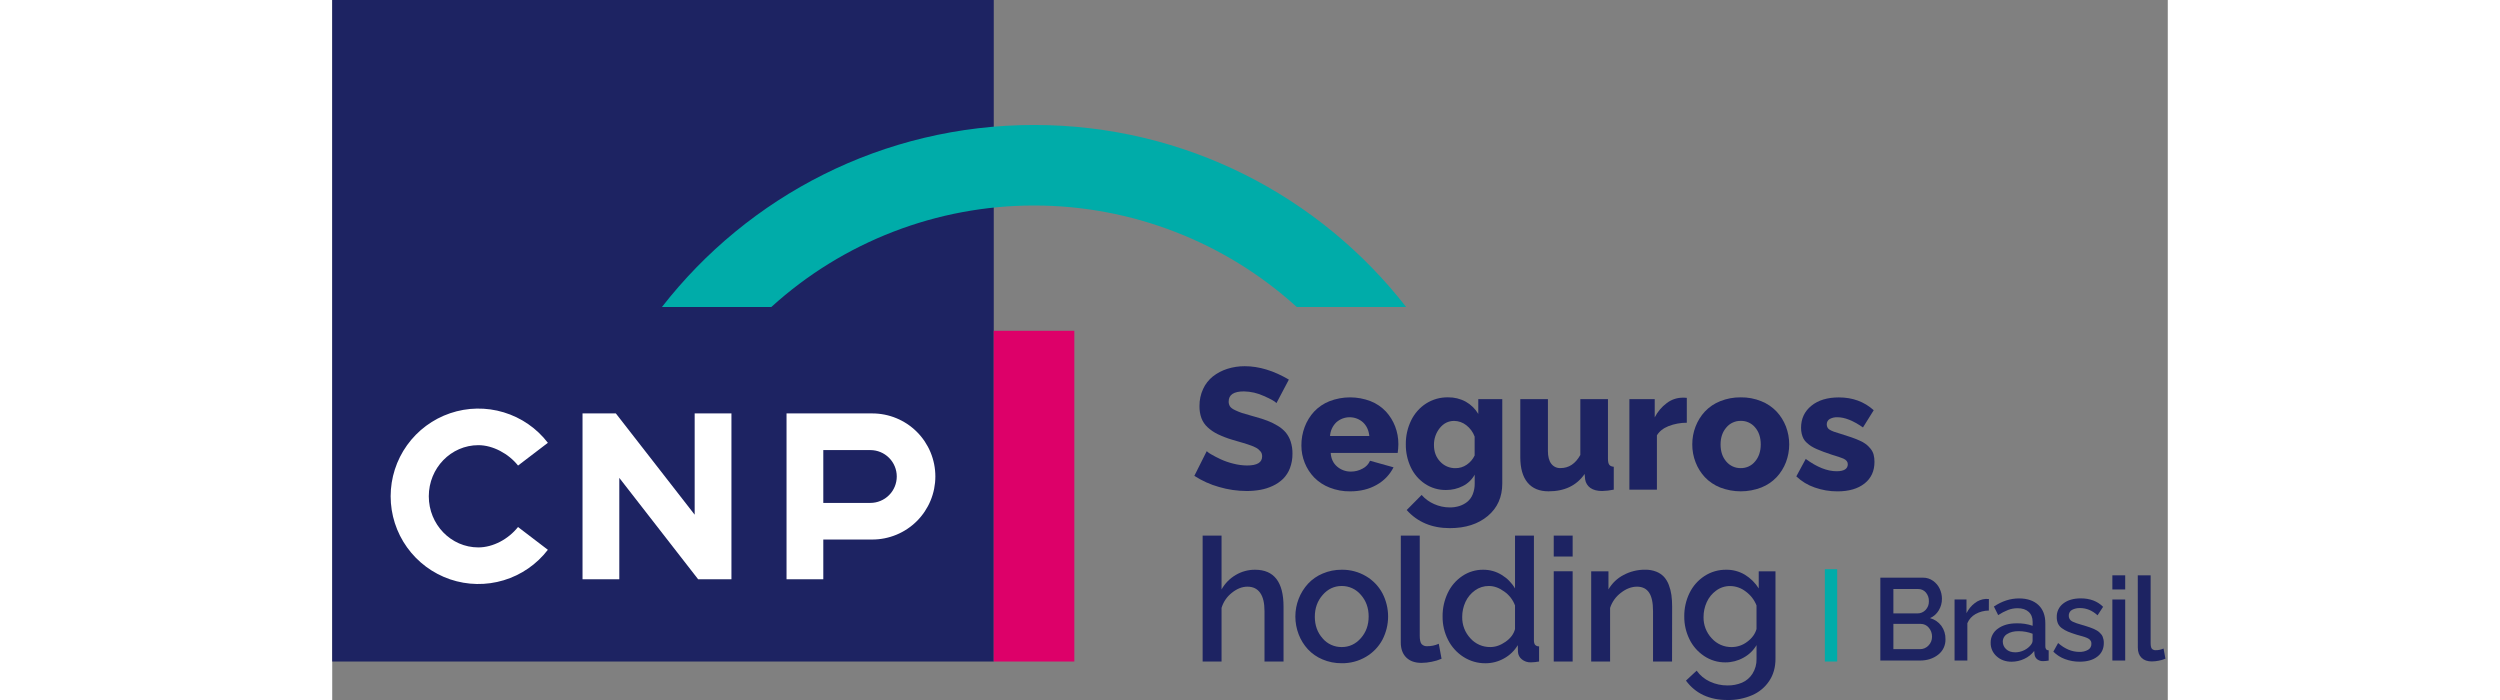 <svg width="200" height="56" viewBox="0 0 118 45" fill="none" xmlns="http://www.w3.org/2000/svg">
<rect x="0" y="0" width="118" height="45" fill="#808080" stroke="none"/>
<path d="M42.527 0H0V42.527H42.527V0Z" fill="#1D2362"/>
<path fill-rule="evenodd" clip-rule="evenodd" d="M13.865 28.465L11.946 29.929C11.341 29.166 10.328 28.618 9.397 28.618C7.635 28.618 6.208 30.089 6.208 31.904C6.208 33.718 7.633 35.191 9.395 35.191C10.337 35.191 11.325 34.66 11.944 33.879L13.863 35.344C13.145 36.277 12.153 36.962 11.026 37.302C9.899 37.643 8.693 37.622 7.578 37.243C6.464 36.864 5.496 36.145 4.81 35.187C4.124 34.23 3.756 33.082 3.756 31.904C3.756 30.727 4.124 29.579 4.81 28.622C5.496 27.664 6.464 26.945 7.578 26.566C8.693 26.187 9.899 26.166 11.026 26.507C12.153 26.847 13.145 27.532 13.863 28.465L13.865 28.465Z" fill="white"/>
<path fill-rule="evenodd" clip-rule="evenodd" d="M23.3 33.087L18.233 26.577H16.091V37.237H18.455V30.721L23.522 37.237H25.664V26.577H23.3V33.087Z" fill="white"/>
<path fill-rule="evenodd" clip-rule="evenodd" d="M36.292 30.631C36.292 30.181 36.113 29.749 35.795 29.431C35.477 29.113 35.045 28.934 34.595 28.934H31.569V32.33H34.595C34.818 32.33 35.038 32.286 35.244 32.2C35.45 32.115 35.638 31.99 35.795 31.832C35.953 31.674 36.078 31.487 36.163 31.281C36.248 31.075 36.292 30.854 36.292 30.631ZM34.719 26.577C35.794 26.577 36.825 27.004 37.586 27.764C38.346 28.524 38.773 29.555 38.773 30.631C38.773 31.706 38.346 32.736 37.586 33.497C36.825 34.257 35.794 34.684 34.719 34.684H31.569V37.238H29.206V26.577H34.719Z" fill="white"/>
<path d="M47.707 21.264H42.527V42.527H47.707V21.264Z" fill="#DD0069"/>
<path fill-rule="evenodd" clip-rule="evenodd" d="M21.196 19.736C26.739 12.615 35.392 8.034 45.117 8.034C54.841 8.034 63.493 12.615 69.038 19.736H62.006C57.383 15.537 51.362 13.211 45.117 13.211C38.871 13.211 32.85 15.537 28.227 19.736H21.196Z" fill="#00ACA9"/>
<path d="M60.701 25.913C60.616 25.809 60.348 25.658 59.897 25.459C59.493 25.271 59.054 25.17 58.609 25.161C57.955 25.161 57.629 25.378 57.629 25.811C57.625 25.922 57.655 26.03 57.713 26.124C57.769 26.21 57.878 26.291 58.041 26.368C58.184 26.437 58.331 26.497 58.481 26.547C58.614 26.589 58.836 26.654 59.147 26.742C59.211 26.76 59.254 26.773 59.283 26.78C59.611 26.87 59.891 26.959 60.122 27.048C60.355 27.137 60.578 27.248 60.791 27.378C60.986 27.493 61.161 27.641 61.308 27.814C61.445 27.986 61.549 28.181 61.616 28.39C61.696 28.639 61.734 28.9 61.73 29.162C61.735 29.48 61.68 29.797 61.568 30.095C61.472 30.352 61.322 30.586 61.129 30.78C60.936 30.967 60.712 31.12 60.468 31.233C60.214 31.353 59.944 31.439 59.667 31.489C59.374 31.541 59.077 31.566 58.779 31.565C58.179 31.563 57.581 31.475 57.005 31.305C56.444 31.148 55.911 30.907 55.422 30.59L56.218 29.004C56.308 29.088 56.409 29.159 56.519 29.215C56.679 29.309 56.876 29.411 57.108 29.521C57.371 29.642 57.645 29.737 57.926 29.805C58.217 29.882 58.516 29.922 58.817 29.924C59.459 29.924 59.78 29.73 59.78 29.34C59.781 29.278 59.772 29.217 59.754 29.158C59.734 29.1 59.703 29.048 59.661 29.004C59.621 28.959 59.578 28.916 59.533 28.876C59.475 28.829 59.41 28.79 59.342 28.759C59.258 28.72 59.185 28.686 59.12 28.66C59.054 28.633 58.964 28.601 58.849 28.565C58.734 28.529 58.636 28.501 58.556 28.473C58.477 28.445 58.364 28.415 58.221 28.375C58.077 28.336 57.959 28.301 57.869 28.272C57.545 28.177 57.229 28.055 56.924 27.91C56.686 27.794 56.466 27.645 56.272 27.465C56.096 27.303 55.961 27.102 55.876 26.878C55.789 26.63 55.747 26.368 55.752 26.105C55.747 25.725 55.827 25.349 55.986 25.004C56.13 24.69 56.346 24.413 56.616 24.197C56.893 23.982 57.206 23.818 57.54 23.712C57.902 23.597 58.28 23.54 58.661 23.542C59.578 23.542 60.523 23.829 61.498 24.403L60.701 25.913Z" fill="#1D2362"/>
<path d="M65.433 31.587C64.984 31.593 64.538 31.511 64.12 31.346C63.748 31.203 63.41 30.983 63.129 30.699C62.867 30.428 62.66 30.108 62.52 29.758C62.376 29.399 62.302 29.017 62.304 28.631C62.301 28.225 62.374 27.822 62.517 27.443C62.654 27.079 62.859 26.745 63.121 26.46C63.398 26.167 63.736 25.939 64.111 25.791C64.962 25.463 65.905 25.463 66.756 25.791C67.128 25.938 67.462 26.165 67.736 26.455C67.993 26.733 68.194 27.057 68.329 27.41C68.469 27.774 68.54 28.16 68.538 28.55C68.537 28.74 68.522 28.93 68.494 29.118H64.188C64.213 29.49 64.351 29.783 64.602 29.996C64.848 30.207 65.163 30.321 65.488 30.316C65.751 30.317 66.01 30.251 66.24 30.124C66.453 30.017 66.621 29.838 66.717 29.62L68.227 30.042C67.987 30.517 67.61 30.91 67.144 31.168C66.658 31.448 66.088 31.587 65.433 31.587ZM64.145 28.03H66.671C66.634 27.665 66.499 27.373 66.267 27.153C66.031 26.94 65.724 26.823 65.406 26.823C65.088 26.823 64.781 26.94 64.545 27.153C64.308 27.386 64.165 27.698 64.145 28.03Z" fill="#1D2362"/>
<path d="M69.017 28.561C69.01 28.031 69.127 27.506 69.358 27.029C69.572 26.585 69.904 26.208 70.318 25.941C70.738 25.674 71.228 25.535 71.726 25.543C72.124 25.536 72.518 25.632 72.869 25.822C73.202 26.009 73.48 26.281 73.675 26.61V25.657H75.218V31.077C75.218 31.954 74.907 32.652 74.284 33.172C73.662 33.692 72.849 33.952 71.845 33.952C70.693 33.952 69.769 33.564 69.073 32.788L70.033 31.819C70.254 32.07 70.528 32.27 70.835 32.404C71.153 32.547 71.498 32.621 71.847 32.62C72.054 32.622 72.261 32.592 72.459 32.53C72.643 32.473 72.814 32.382 72.965 32.263C73.121 32.135 73.243 31.968 73.317 31.78C73.406 31.557 73.45 31.317 73.445 31.077V30.514C73.272 30.828 73.007 31.083 72.685 31.244C72.349 31.416 71.975 31.504 71.597 31.5C71.118 31.506 70.648 31.368 70.249 31.102C69.852 30.837 69.536 30.468 69.334 30.035C69.119 29.574 69.01 29.07 69.017 28.561ZM73.441 29.281V28.066C73.335 27.776 73.148 27.522 72.903 27.334C72.681 27.159 72.408 27.061 72.125 27.058C71.754 27.058 71.444 27.213 71.197 27.521C70.949 27.831 70.818 28.217 70.826 28.613C70.826 29.039 70.958 29.393 71.224 29.674C71.349 29.81 71.502 29.919 71.672 29.991C71.843 30.064 72.027 30.1 72.212 30.096C72.47 30.098 72.722 30.02 72.934 29.874C73.153 29.725 73.328 29.521 73.441 29.281Z" fill="#1D2362"/>
<path d="M76.376 29.384V25.657H78.152V28.992C78.152 29.346 78.222 29.618 78.363 29.807C78.432 29.9 78.523 29.975 78.628 30.025C78.732 30.074 78.848 30.097 78.964 30.091C79.498 30.091 79.922 29.81 80.236 29.247V25.657H82.012V29.501C82.012 29.678 82.04 29.803 82.096 29.878C82.153 29.952 82.249 29.994 82.385 30.006V31.477C82.138 31.53 81.886 31.559 81.633 31.564C81.323 31.564 81.075 31.5 80.888 31.372C80.796 31.308 80.719 31.227 80.66 31.132C80.601 31.038 80.561 30.932 80.545 30.822L80.512 30.47C79.996 31.213 79.224 31.585 78.195 31.585C77.603 31.585 77.152 31.398 76.841 31.022C76.531 30.647 76.376 30.101 76.376 29.384Z" fill="#1D2362"/>
<path d="M87.081 27.175C86.677 27.175 86.277 27.249 85.901 27.395C85.559 27.533 85.312 27.731 85.159 27.987V31.48H83.389V25.657H85.018V26.832C85.201 26.469 85.466 26.154 85.793 25.912C86.079 25.694 86.428 25.572 86.789 25.565C86.886 25.563 86.984 25.566 87.081 25.576V27.175Z" fill="#1D2362"/>
<path d="M87.432 28.572C87.43 28.178 87.501 27.788 87.643 27.42C87.78 27.064 87.983 26.737 88.241 26.457C88.517 26.165 88.853 25.938 89.226 25.791C89.647 25.622 90.097 25.538 90.55 25.544C91.001 25.538 91.448 25.622 91.866 25.791C92.239 25.939 92.575 26.166 92.852 26.457C93.112 26.736 93.316 27.064 93.453 27.42C93.734 28.16 93.734 28.977 93.453 29.716C93.316 30.071 93.113 30.397 92.854 30.676C92.579 30.966 92.243 31.192 91.871 31.339C91.02 31.668 90.078 31.668 89.226 31.339C88.853 31.192 88.517 30.966 88.241 30.676C87.982 30.397 87.779 30.071 87.643 29.716C87.502 29.351 87.43 28.963 87.432 28.572ZM90.55 30.093C90.726 30.096 90.9 30.059 91.058 29.985C91.218 29.911 91.358 29.802 91.468 29.666C91.712 29.381 91.833 29.016 91.834 28.572C91.834 28.121 91.713 27.756 91.471 27.476C91.359 27.341 91.218 27.233 91.058 27.161C90.899 27.088 90.725 27.052 90.55 27.056C90.374 27.053 90.198 27.089 90.038 27.163C89.877 27.236 89.735 27.345 89.622 27.481C89.375 27.764 89.251 28.128 89.251 28.572C89.251 29.024 89.374 29.39 89.619 29.671C89.733 29.807 89.876 29.915 90.037 29.988C90.198 30.061 90.373 30.097 90.55 30.093Z" fill="#1D2362"/>
<path d="M96.767 31.588C96.268 31.59 95.772 31.505 95.302 31.339C94.861 31.189 94.458 30.945 94.12 30.624L94.726 29.503C95.444 30.03 96.105 30.294 96.71 30.294C97.19 30.294 97.43 30.142 97.43 29.839C97.43 29.688 97.336 29.568 97.149 29.482C97.055 29.439 96.813 29.358 96.423 29.238C96.21 29.166 96.032 29.105 95.889 29.053C95.747 29.002 95.599 28.943 95.445 28.875C95.317 28.821 95.193 28.756 95.075 28.683C94.976 28.618 94.883 28.546 94.796 28.466C94.711 28.392 94.639 28.303 94.585 28.204C94.533 28.104 94.494 27.999 94.468 27.89C94.438 27.763 94.424 27.633 94.425 27.503C94.425 26.918 94.645 26.446 95.086 26.087C95.526 25.727 96.117 25.548 96.856 25.548C97.74 25.548 98.487 25.822 99.096 26.371L98.406 27.478C97.778 27.041 97.231 26.823 96.766 26.823C96.592 26.814 96.418 26.854 96.265 26.937C96.205 26.973 96.155 27.025 96.122 27.087C96.089 27.149 96.074 27.219 96.078 27.289C96.076 27.358 96.094 27.427 96.128 27.487C96.162 27.547 96.213 27.596 96.273 27.63C96.401 27.709 96.639 27.798 96.988 27.895C97.255 27.978 97.476 28.05 97.648 28.109C97.821 28.169 97.999 28.237 98.179 28.318C98.331 28.381 98.475 28.462 98.607 28.561C98.714 28.646 98.811 28.744 98.897 28.851C98.986 28.96 99.051 29.088 99.089 29.224C99.128 29.377 99.147 29.535 99.145 29.693C99.145 30.281 98.932 30.744 98.506 31.082C98.079 31.419 97.499 31.588 96.767 31.588Z" fill="#1D2362"/>
<path d="M61.156 42.527H59.932V39.279C59.932 38.759 59.838 38.368 59.65 38.106C59.462 37.845 59.192 37.714 58.838 37.714C58.497 37.714 58.164 37.844 57.839 38.104C57.521 38.352 57.287 38.692 57.171 39.078V42.527H55.955V34.433H57.171V37.893C57.386 37.508 57.7 37.187 58.08 36.964C58.457 36.74 58.888 36.623 59.326 36.626C60.545 36.626 61.155 37.415 61.156 38.993V42.527Z" fill="#1D2362"/>
<path d="M62.128 40.779C61.987 40.413 61.915 40.023 61.916 39.631C61.916 38.852 62.205 38.101 62.729 37.525C62.994 37.242 63.316 37.019 63.673 36.87C64.06 36.705 64.475 36.623 64.895 36.626C65.446 36.617 65.988 36.762 66.462 37.043C66.907 37.305 67.272 37.686 67.515 38.142C67.753 38.602 67.878 39.113 67.878 39.631C67.878 40.149 67.753 40.66 67.515 41.12C67.272 41.576 66.908 41.957 66.462 42.219C65.988 42.501 65.446 42.645 64.895 42.636C64.472 42.64 64.053 42.557 63.663 42.392C63.306 42.243 62.984 42.02 62.719 41.737C62.463 41.458 62.262 41.133 62.128 40.779ZM63.668 41.039C63.819 41.216 64.007 41.358 64.219 41.454C64.431 41.551 64.662 41.599 64.895 41.597C65.378 41.597 65.788 41.407 66.124 41.028C66.46 40.649 66.628 40.183 66.628 39.631C66.628 39.079 66.46 38.614 66.124 38.237C65.974 38.058 65.785 37.914 65.573 37.816C65.36 37.719 65.129 37.669 64.895 37.671C64.415 37.671 64.007 37.863 63.671 38.247C63.335 38.631 63.167 39.098 63.167 39.649C63.168 40.204 63.336 40.667 63.67 41.039H63.668Z" fill="#1D2362"/>
<path d="M68.696 34.433H69.912V40.854C69.912 41.129 69.951 41.312 70.031 41.404C70.076 41.451 70.131 41.489 70.192 41.513C70.252 41.536 70.318 41.546 70.383 41.542C70.642 41.545 70.899 41.492 71.136 41.385L71.314 42.349C71.112 42.436 70.902 42.5 70.686 42.541C70.469 42.587 70.248 42.612 70.025 42.614C69.607 42.614 69.28 42.499 69.045 42.267C68.81 42.036 68.693 41.713 68.693 41.298L68.696 34.433Z" fill="#1D2362"/>
<path d="M71.381 39.631C71.375 39.109 71.487 38.594 71.711 38.123C71.918 37.681 72.241 37.304 72.645 37.032C73.043 36.762 73.515 36.621 73.996 36.626C74.414 36.623 74.825 36.738 75.181 36.959C75.534 37.173 75.828 37.471 76.037 37.828V34.433H77.252V41.151C77.252 41.292 77.278 41.393 77.329 41.454C77.362 41.488 77.401 41.514 77.446 41.531C77.49 41.548 77.537 41.555 77.584 41.551V42.526C77.409 42.559 77.232 42.577 77.053 42.58C76.845 42.587 76.64 42.519 76.478 42.388C76.403 42.331 76.343 42.258 76.299 42.175C76.256 42.092 76.231 42 76.226 41.907L76.215 41.473C76.001 41.833 75.694 42.128 75.327 42.329C74.965 42.532 74.557 42.639 74.141 42.638C73.638 42.644 73.144 42.501 72.72 42.229C72.298 41.959 71.957 41.581 71.732 41.135C71.495 40.669 71.374 40.153 71.381 39.631ZM76.037 40.443V38.921C75.904 38.563 75.666 38.254 75.355 38.034C75.026 37.792 74.694 37.671 74.358 37.671C74.037 37.667 73.723 37.767 73.463 37.955C73.199 38.143 72.989 38.397 72.853 38.691C72.713 38.994 72.64 39.324 72.642 39.657C72.631 40.166 72.818 40.658 73.165 41.031C73.326 41.212 73.524 41.356 73.746 41.454C73.968 41.551 74.208 41.6 74.451 41.596C74.779 41.596 75.105 41.483 75.427 41.258C75.75 41.032 75.954 40.76 76.037 40.443Z" fill="#1D2362"/>
<path d="M78.526 35.775V34.432H79.742V35.775H78.526ZM78.526 42.527V36.726H79.742V42.525L78.526 42.527Z" fill="#1D2362"/>
<path d="M86.132 42.528H84.909V39.279C84.909 38.741 84.824 38.346 84.653 38.093C84.482 37.841 84.225 37.715 83.882 37.714C83.528 37.714 83.183 37.845 82.845 38.107C82.519 38.352 82.276 38.691 82.149 39.079V42.528H80.934V36.727H82.044V37.891C82.272 37.497 82.608 37.175 83.012 36.965C83.44 36.736 83.919 36.619 84.404 36.624C84.647 36.619 84.889 36.661 85.116 36.749C85.305 36.822 85.476 36.937 85.615 37.084C85.75 37.238 85.855 37.415 85.926 37.607C86.005 37.814 86.06 38.031 86.091 38.251C86.123 38.496 86.138 38.743 86.137 38.99L86.132 42.528Z" fill="#1D2362"/>
<path d="M86.917 39.631C86.911 39.109 87.026 38.593 87.254 38.123C87.47 37.679 87.801 37.302 88.214 37.032C88.628 36.761 89.114 36.62 89.609 36.626C90.032 36.619 90.449 36.73 90.813 36.946C91.174 37.166 91.479 37.468 91.704 37.826V36.727H92.781V42.357C92.781 42.902 92.646 43.377 92.375 43.782C92.105 44.185 91.723 44.502 91.276 44.693C90.778 44.905 90.242 45.009 89.701 45C88.531 45 87.639 44.585 87.026 43.754L87.713 43.114C87.931 43.42 88.225 43.663 88.566 43.818C88.921 43.983 89.309 44.067 89.701 44.064C90.018 44.069 90.333 44.009 90.626 43.888C90.904 43.769 91.139 43.568 91.301 43.313C91.481 43.026 91.573 42.692 91.563 42.353V41.472C91.361 41.815 91.068 42.096 90.716 42.284C90.364 42.48 89.967 42.582 89.564 42.582C89.076 42.587 88.597 42.444 88.191 42.17C87.785 41.9 87.459 41.526 87.247 41.087C87.025 40.634 86.912 40.135 86.917 39.631ZM91.562 40.443V38.921C91.421 38.563 91.18 38.252 90.869 38.026C90.584 37.803 90.234 37.679 89.873 37.674C89.545 37.67 89.226 37.773 88.963 37.969C88.7 38.16 88.492 38.418 88.359 38.716C88.224 39.016 88.155 39.341 88.156 39.67C88.146 40.175 88.335 40.664 88.681 41.032C88.842 41.213 89.04 41.357 89.261 41.455C89.483 41.553 89.723 41.601 89.965 41.598C90.326 41.596 90.677 41.477 90.964 41.257C91.272 41.028 91.471 40.757 91.56 40.443H91.562Z" fill="#1D2362"/>
<path d="M102.064 42.463H99.522V37.136H102.266C102.497 37.133 102.723 37.205 102.911 37.339C103.096 37.469 103.244 37.646 103.339 37.851C103.434 38.053 103.483 38.274 103.482 38.497C103.484 38.758 103.413 39.014 103.277 39.238C103.148 39.459 102.951 39.633 102.716 39.736C103.007 39.815 103.264 39.989 103.444 40.231C103.624 40.481 103.717 40.783 103.709 41.092C103.715 41.284 103.675 41.475 103.593 41.648C103.51 41.822 103.388 41.973 103.235 42.09C102.916 42.339 102.526 42.464 102.064 42.463ZM100.36 37.865V39.433H101.907C102.005 39.435 102.102 39.416 102.192 39.378C102.283 39.34 102.364 39.283 102.431 39.211C102.501 39.137 102.556 39.049 102.593 38.953C102.629 38.858 102.646 38.755 102.643 38.653C102.651 38.446 102.581 38.244 102.447 38.087C102.386 38.015 102.31 37.958 102.224 37.92C102.138 37.882 102.045 37.863 101.951 37.865H100.36ZM102.115 40.105H100.36V41.732H102.064C102.168 41.734 102.272 41.714 102.367 41.673C102.463 41.632 102.549 41.572 102.62 41.495C102.693 41.42 102.75 41.332 102.789 41.235C102.827 41.138 102.846 41.034 102.845 40.929C102.849 40.717 102.774 40.511 102.636 40.35C102.573 40.273 102.494 40.211 102.404 40.169C102.315 40.127 102.216 40.106 102.117 40.107L102.115 40.105Z" fill="#1D2362"/>
<path d="M106.497 39.25C106.198 39.251 105.903 39.329 105.642 39.475C105.405 39.606 105.219 39.813 105.116 40.063V42.463H104.293V38.539H105.061V39.419C105.186 39.164 105.368 38.942 105.594 38.77C105.794 38.613 106.038 38.52 106.292 38.502C106.361 38.501 106.431 38.503 106.5 38.509L106.497 39.25Z" fill="#1D2362"/>
<path d="M106.614 41.317C106.61 41.14 106.651 40.964 106.732 40.807C106.813 40.649 106.932 40.514 107.079 40.413C107.389 40.185 107.792 40.071 108.288 40.071C108.636 40.063 108.982 40.116 109.312 40.229V39.98C109.312 39.703 109.226 39.488 109.056 39.333C108.885 39.178 108.648 39.1 108.345 39.1C108.137 39.1 107.931 39.137 107.736 39.21C107.512 39.298 107.297 39.41 107.097 39.543L106.822 38.991C107.342 38.643 107.879 38.47 108.434 38.47C108.964 38.47 109.379 38.61 109.68 38.889C109.98 39.169 110.13 39.563 110.128 40.071V41.533C110.122 41.605 110.139 41.676 110.177 41.737C110.198 41.76 110.224 41.778 110.253 41.789C110.282 41.801 110.313 41.806 110.344 41.804V42.464C110.228 42.486 110.11 42.499 109.992 42.501C109.852 42.509 109.713 42.466 109.602 42.38C109.51 42.303 109.45 42.194 109.435 42.075L109.413 41.848C109.244 42.067 109.024 42.242 108.772 42.357C108.519 42.476 108.243 42.538 107.964 42.539C107.572 42.539 107.25 42.422 106.995 42.189C106.872 42.08 106.774 41.946 106.708 41.795C106.642 41.645 106.61 41.481 106.614 41.317ZM109.113 41.555C109.245 41.423 109.31 41.301 109.31 41.188V40.74C109.023 40.63 108.717 40.575 108.409 40.575C108.106 40.575 107.861 40.637 107.674 40.759C107.588 40.809 107.517 40.88 107.468 40.967C107.419 41.053 107.393 41.151 107.394 41.25C107.394 41.341 107.413 41.431 107.45 41.514C107.487 41.597 107.541 41.671 107.608 41.732C107.751 41.867 107.947 41.935 108.196 41.935C108.37 41.935 108.543 41.898 108.702 41.829C108.856 41.766 108.995 41.673 109.113 41.555Z" fill="#1D2362"/>
<path d="M112.34 42.537C112.018 42.539 111.698 42.483 111.396 42.372C111.113 42.269 110.856 42.105 110.643 41.892L110.951 41.338C111.386 41.717 111.839 41.907 112.31 41.907C112.508 41.916 112.705 41.87 112.878 41.773C112.945 41.734 113 41.678 113.037 41.61C113.075 41.543 113.093 41.466 113.09 41.389C113.091 41.352 113.087 41.316 113.08 41.279C113.073 41.245 113.058 41.214 113.037 41.186C113.019 41.16 112.999 41.136 112.977 41.112C112.951 41.086 112.921 41.065 112.888 41.048C112.847 41.027 112.811 41.011 112.781 40.997C112.751 40.983 112.706 40.967 112.647 40.947C112.588 40.928 112.54 40.913 112.5 40.902C112.461 40.891 112.404 40.875 112.326 40.854C112.249 40.833 112.187 40.816 112.138 40.801C111.909 40.73 111.722 40.664 111.579 40.603C111.442 40.545 111.311 40.471 111.191 40.383C111.082 40.307 110.996 40.203 110.94 40.083C110.886 39.954 110.86 39.816 110.863 39.676C110.857 39.505 110.892 39.335 110.966 39.181C111.04 39.027 111.151 38.893 111.288 38.791C111.571 38.575 111.945 38.467 112.409 38.467C113.003 38.467 113.48 38.648 113.842 39.009L113.486 39.555C113.145 39.245 112.77 39.09 112.362 39.09C112.182 39.083 112.003 39.124 111.843 39.207C111.776 39.245 111.72 39.301 111.684 39.369C111.647 39.437 111.63 39.514 111.636 39.591C111.635 39.649 111.647 39.707 111.673 39.759C111.695 39.805 111.724 39.847 111.761 39.882C111.812 39.925 111.869 39.96 111.931 39.984C112.001 40.017 112.074 40.045 112.147 40.069C112.211 40.089 112.309 40.12 112.438 40.158L112.728 40.245C112.804 40.268 112.89 40.296 112.984 40.329C113.078 40.363 113.158 40.393 113.218 40.419C113.279 40.444 113.346 40.478 113.414 40.517C113.475 40.55 113.532 40.589 113.584 40.633C113.63 40.675 113.672 40.719 113.712 40.765C113.754 40.812 113.787 40.865 113.811 40.922C113.834 40.982 113.853 41.044 113.866 41.107C113.881 41.181 113.889 41.256 113.888 41.331C113.888 41.708 113.748 42.002 113.467 42.216C113.186 42.43 112.81 42.537 112.34 42.537Z" fill="#1D2362"/>
<path d="M114.438 37.894V36.985H115.263V37.894H114.438ZM114.438 42.463V38.539H115.263V42.463H114.438Z" fill="#1D2362"/>
<path d="M116.072 36.985H116.898V41.333C116.898 41.519 116.925 41.642 116.978 41.705C117.009 41.737 117.046 41.762 117.087 41.778C117.128 41.794 117.172 41.801 117.216 41.798C117.393 41.801 117.567 41.765 117.728 41.692L117.849 42.344C117.713 42.402 117.57 42.445 117.424 42.472C117.277 42.503 117.127 42.519 116.976 42.521C116.693 42.521 116.472 42.443 116.313 42.286C116.154 42.13 116.075 41.911 116.075 41.63L116.072 36.985Z" fill="#1D2362"/>
<path d="M96.747 36.592H95.955V42.527H96.747V36.592Z" fill="#00ACA9"/>
</svg>
